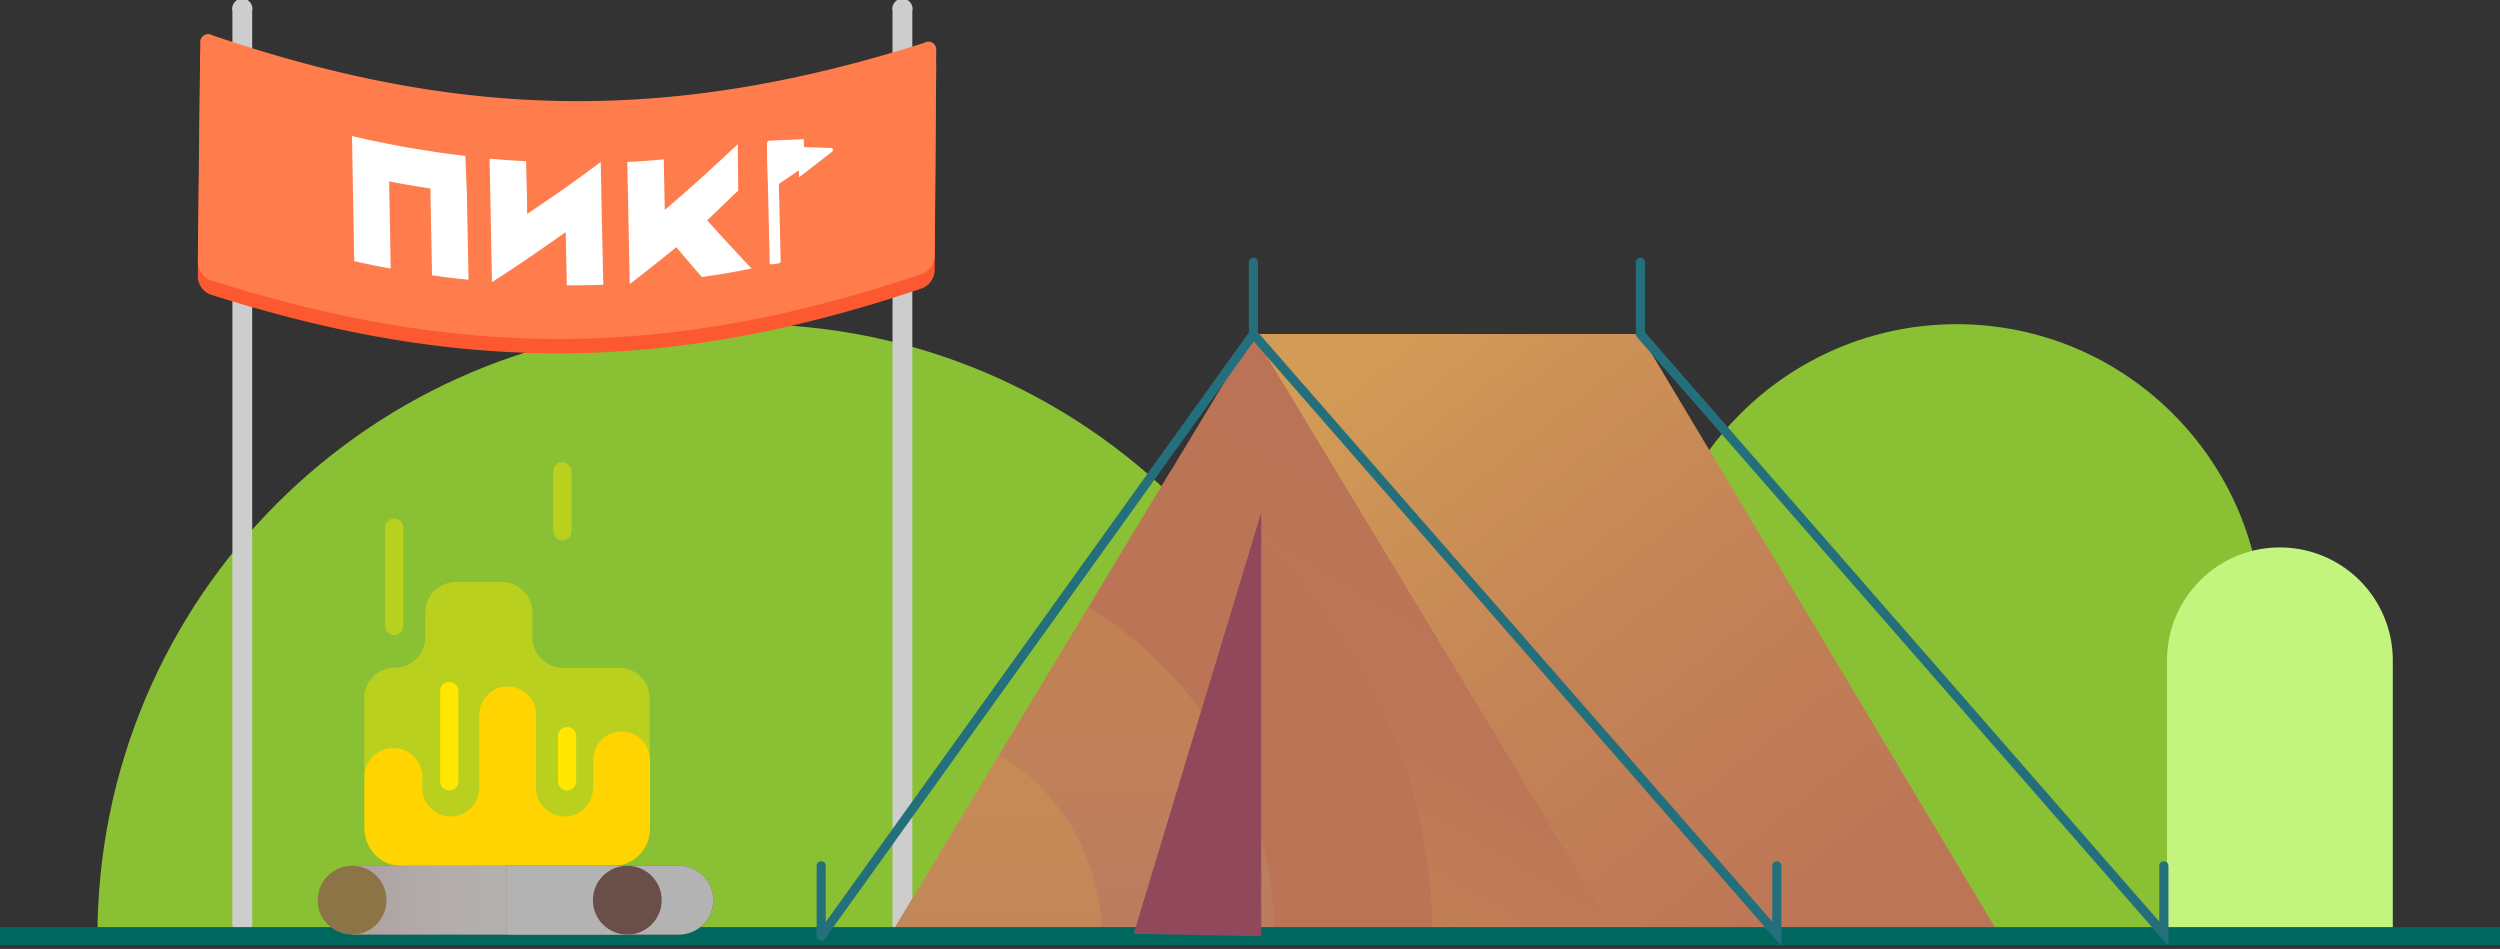 <svg width="274" height="104" viewBox="0 0 274 104" xmlns="http://www.w3.org/2000/svg"><rect x="0" y="0" width="274" height="104" fill="#333333" stroke="none"/><title>06EE108F-49F6-408F-A5A8-4C2ED6A522B6</title><defs><linearGradient x1="8.427%" y1="7.727%" x2="116.146%" y2="116.47%" id="a"><stop stop-color="#D39C56" offset="0%"/><stop stop-color="#D19956" offset="4%"/><stop stop-color="#C48456" offset="37%"/><stop stop-color="#BD7756" offset="69%"/><stop stop-color="#BA7356" offset="100%"/></linearGradient><linearGradient x1="84.671%" y1="36.39%" x2="21.111%" y2="125.811%" id="b"><stop stop-color="#BA7356" offset="0%"/><stop stop-color="#BD7756" offset="31%"/><stop stop-color="#C48456" offset="63%"/><stop stop-color="#D19956" offset="96%"/><stop stop-color="#D39C56" offset="100%"/></linearGradient><linearGradient x1="8918.016%" y1="12035%" x2="13976.232%" y2="7757%" id="c"><stop stop-color="#BA7356" offset="0%"/><stop stop-color="#BD7756" offset="31%"/><stop stop-color="#C48456" offset="63%"/><stop stop-color="#D19956" offset="96%"/><stop stop-color="#D39C56" offset="100%"/></linearGradient><linearGradient x1="50.012%" y1="99.417%" x2="50.012%" y2="-5.111%" id="d"><stop stop-color="#B3B3B3" offset="0%"/><stop stop-color="#C3C3C3" stop-opacity=".81" offset="21%"/><stop stop-color="#FFF" stop-opacity=".1" offset="100%"/></linearGradient><linearGradient x1="-875699%" y1="11947%" x2="-875699%" y2="9869%" id="e"><stop stop-color="#B3B3B3" offset="0%"/><stop stop-color="#C3C3C3" stop-opacity=".81" offset="21%"/><stop stop-color="#FFF" stop-opacity=".1" offset="100%"/></linearGradient><linearGradient x1="98.636%" y1="50%" x2="-54.977%" y2="50%" id="f"><stop stop-color="#B3B3B3" offset="0%"/><stop stop-color="#B5B5B5" stop-opacity=".98" offset="16%"/><stop stop-color="#BBB" stop-opacity=".91" offset="32%"/><stop stop-color="#C5C5C5" stop-opacity=".79" offset="49%"/><stop stop-color="#D3D3D3" stop-opacity=".62" offset="65%"/><stop stop-color="#E5E5E5" stop-opacity=".41" offset="81%"/><stop stop-color="#FAFAFA" stop-opacity=".16" offset="97%"/><stop stop-color="#FFF" stop-opacity=".1" offset="100%"/></linearGradient><linearGradient x1="7655%" y1="11566%" x2="8975%" y2="11566%" id="g"><stop stop-color="#B3B3B3" offset="0%"/><stop stop-color="#B5B5B5" stop-opacity=".98" offset="16%"/><stop stop-color="#BBB" stop-opacity=".91" offset="32%"/><stop stop-color="#C5C5C5" stop-opacity=".79" offset="49%"/><stop stop-color="#D3D3D3" stop-opacity=".62" offset="65%"/><stop stop-color="#E5E5E5" stop-opacity=".41" offset="81%"/><stop stop-color="#FAFAFA" stop-opacity=".16" offset="97%"/><stop stop-color="#FFF" stop-opacity=".1" offset="100%"/></linearGradient></defs><g fill="none" fill-rule="evenodd"><path d="M214.46 35.53c18.525.017 33.534 15.035 33.54 33.56v33.57h-67.1V69.09c.006-18.532 15.028-33.554 33.56-33.56z" fill="#8AC134" fill-rule="nonzero"/><path d="M249.88 60a12.37 12.37 0 0 1 12.37 12.37v30.32h-24.74V72.34c.017-6.82 5.55-12.34 12.37-12.34z" fill="#C3F47E" fill-rule="nonzero"/><path d="M77.81 35.53h4c37.075 0 67.13 30.055 67.13 67.13H10.68c0-37.075 30.055-67.13 67.13-67.13z" fill="#8AC134" fill-rule="nonzero"/><path d="M27.14 102.11H26a1.15 1.15 0 0 1-.53-1.24V1.24A1.15 1.15 0 0 1 26 0h1.11c.426.256.64.756.53 1.24v99.62a1.15 1.15 0 0 1-.53 1.24m72.35.01h-1.11a1.15 1.15 0 0 1-.53-1.24V1.24A1.15 1.15 0 0 1 98.35 0h1.11c.426.256.64.756.53 1.24v99.62a1.15 1.15 0 0 1-.53 1.24" fill="#CDCDCD"/><path d="M101.12 31.58c-27.53 9.31-50.44 9.51-78.12.68a2.19 2.19 0 0 1-1.32-1.9c.11-9.63.16-14.45.27-24.08a.88.88 0 0 1 1.34-.83c27.47 9.35 50.36 9.6 78 .83a.86.86 0 0 1 1.32.77c-.07 9.07-.1 13.61-.17 22.68a2.23 2.23 0 0 1-1.32 1.85z" fill="#FD5930"/><path d="M101.12 30c-27.53 9.31-50.44 9.51-78.12.68a2.19 2.19 0 0 1-1.32-1.9c.11-9.63.16-14.45.27-24.08a.88.88 0 0 1 1.34-.83c27.47 9.35 50.36 9.6 78 .83a.86.86 0 0 1 1.32.77c-.07 9.07-.1 13.61-.17 22.68a2.23 2.23 0 0 1-1.32 1.85z" fill="#FF7D4C"/><path d="M47.05 16.55c-1.81-.28-2.71-.43-4.52-.79-1.58-.31-2.37-.48-3.95-.85l.07 4.13.17 9.58c1.58.35 2.37.52 4 .81l-.17-9.55c1.81.35 2.71.5 4.52.77l.18 9.52c1.59.23 2.38.33 4 .49l-.18-9.5-.17-4.07c-1.57-.19-2.36-.29-3.95-.54zm10.72 6.9c0-2.31-.07-3.47-.11-5.78-1.59-.08-2.38-.14-4-.28l.16 8.25.1 5.28 1.35-.87c2.69-1.77 4-2.69 6.73-4.61l.12 5.83c1.59 0 2.38 0 4-.06L65.94 23l-.1-5.24c-3.23 2.39-4.84 3.53-8.07 5.69zm23.09-7.65c-3.19 3-4.78 4.44-8 7.21l-.11-5.54c-1.58.14-2.37.2-4 .28l.27 13.39c2-1.57 3.06-2.38 5.1-4.05 1.13 1.32 1.69 2 2.81 3.27 2.18-.31 3.27-.5 5.44-.93-1.94-2.06-2.91-3.12-4.87-5.28 1.37-1.29 2-1.94 3.41-3.26l-.05-5.09zm4.41 13.08l-.61.09c-.16 0-.3 0-.3-.12l-.3-13a.3.3 0 0 1 .29-.21l.61-.09c.16 0 .3 0 .3.12l.3 13a.3.3 0 0 1-.29.21" fill="#FFF"/><path d="M84.3 15.42l3.79-.17.09 3-3.73 2.53a.16.16 0 0 1-.26-.14l-.13-4.92a.31.31 0 0 1 .24-.31" fill="#FFF"/><path d="M87.49 16.11l3.64.11c.18 0 .22.25.07.41l-3.62 2.8-.09-3.32z" fill="#FFF"/><path d="M179.73 36.61h-42.5c10 22.307 23.333 44.307 40 66h42l-39.5-66z" fill="url(#a)" fill-rule="nonzero"/><path fill="url(#b)" fill-rule="nonzero" d="M137.37 36.63l-39.86 65.98h79.72z"/><path d="M128.29 51.66A59.48 59.48 0 0 1 157 102.61H97.51l30.78-50.95z" fill="url(#c)" fill-rule="nonzero"/><g opacity=".1" fill-rule="nonzero"><path d="M119.28 66.57a42.07 42.07 0 0 1 20.32 36H97.51l21.77-36z" fill="#FFE700"/><path d="M22.28.57a42.07 42.07 0 0 1 20.32 36H.51l21.77-36z" fill="url(#d)" style="mix-blend-mode:multiply" transform="translate(97 66)"/></g><g opacity=".1" fill-rule="nonzero"><path d="M109.53 82.71a23.23 23.23 0 0 1 11.22 19.9H97.51l12.02-19.9z" fill="#FFE700"/><path d="M12.53.71a23.23 23.23 0 0 1 11.22 19.9H.51L12.53.71z" fill="url(#e)" style="mix-blend-mode:multiply" transform="translate(97 82)"/></g><path stroke="#00685F" stroke-width="2" d="M0 102.61h274"/><path fill="#91485B" fill-rule="nonzero" d="M138.23 102.61V56.17l-13.98 46.18 13.98.26"/><path stroke="#246F7C" stroke-linecap="round" d="M137.37 28.74v7.87l57.37 65.74v-7.46m-14.95-66.15v7.87l57.37 65.74v-7.46"/><path stroke="#246F7C" stroke-linecap="round" stroke-linejoin="round" d="M137.37 36.61l-47.37 66v-7.72"/><path d="M43.19 68.6V57.83" stroke="#FFE700" stroke-width="2" opacity=".4" stroke-linecap="round"/><path d="M49.24 85.64v-9.91m12.91 9.91v-4.96" stroke="#FFE700" stroke-width="2" stroke-linecap="round"/><path d="M39.92 90.79V76.53c0-1.85 1.5-3.35 3.35-3.35s3.35-1.5 3.35-3.35v-2.7A3.35 3.35 0 0 1 50 63.79h5c1.85 0 3.35 1.5 3.35 3.35v2.7c0 1.85 1.5 3.35 3.35 3.35h6.16c1.85 0 3.35 1.5 3.35 3.35V90.8H39.92v-.01z" fill="#FFE700" fill-rule="nonzero" opacity=".4"/><path d="M65 83.29v3.07a3.12 3.12 0 0 1-3.12 3.12 3.12 3.12 0 0 1-3.12-3.12v-8a3.12 3.12 0 0 0-3.12-3.12 3.12 3.12 0 0 0-3.12 3.12v8a3.12 3.12 0 0 1-3.12 3.12 3.12 3.12 0 0 1-3.12-3.12v-1.27A3.12 3.12 0 0 0 43.07 82a3.12 3.12 0 0 0-3.12 3.12v5.7a4.1 4.1 0 0 0 4.1 4.1h23.09a4.1 4.1 0 0 0 4.1-4.1v-7.5a3.12 3.12 0 1 0-6.24-.03z" fill="#FFD400" fill-rule="nonzero"/><path d="M74.4 102.43H38.59v-7.54H74.4a3.77 3.77 0 1 1 0 7.54z" fill="#6A4E48" fill-rule="nonzero"/><path d="M74.4 102.43H38.59v-7.54H74.4a3.77 3.77 0 1 1 0 7.54z" fill="url(#f)" fill-rule="nonzero" style="mix-blend-mode:multiply"/><circle fill="#8C7446" fill-rule="nonzero" cx="38.59" cy="98.66" r="3.77"/><path fill="#8C7446" fill-rule="nonzero" d="M55.55 94.89h13.2v7.54h-13.2z"/><path fill="url(#g)" fill-rule="nonzero" style="mix-blend-mode:multiply" d="M55.55 94.89h13.2v7.54h-13.2z"/><circle fill="#6A4E48" fill-rule="nonzero" cx="68.75" cy="98.66" r="3.77"/><path d="M61.63 58.22v-6.56" stroke="#FFE700" stroke-width="2" opacity=".4" stroke-linecap="round"/></g></svg>
